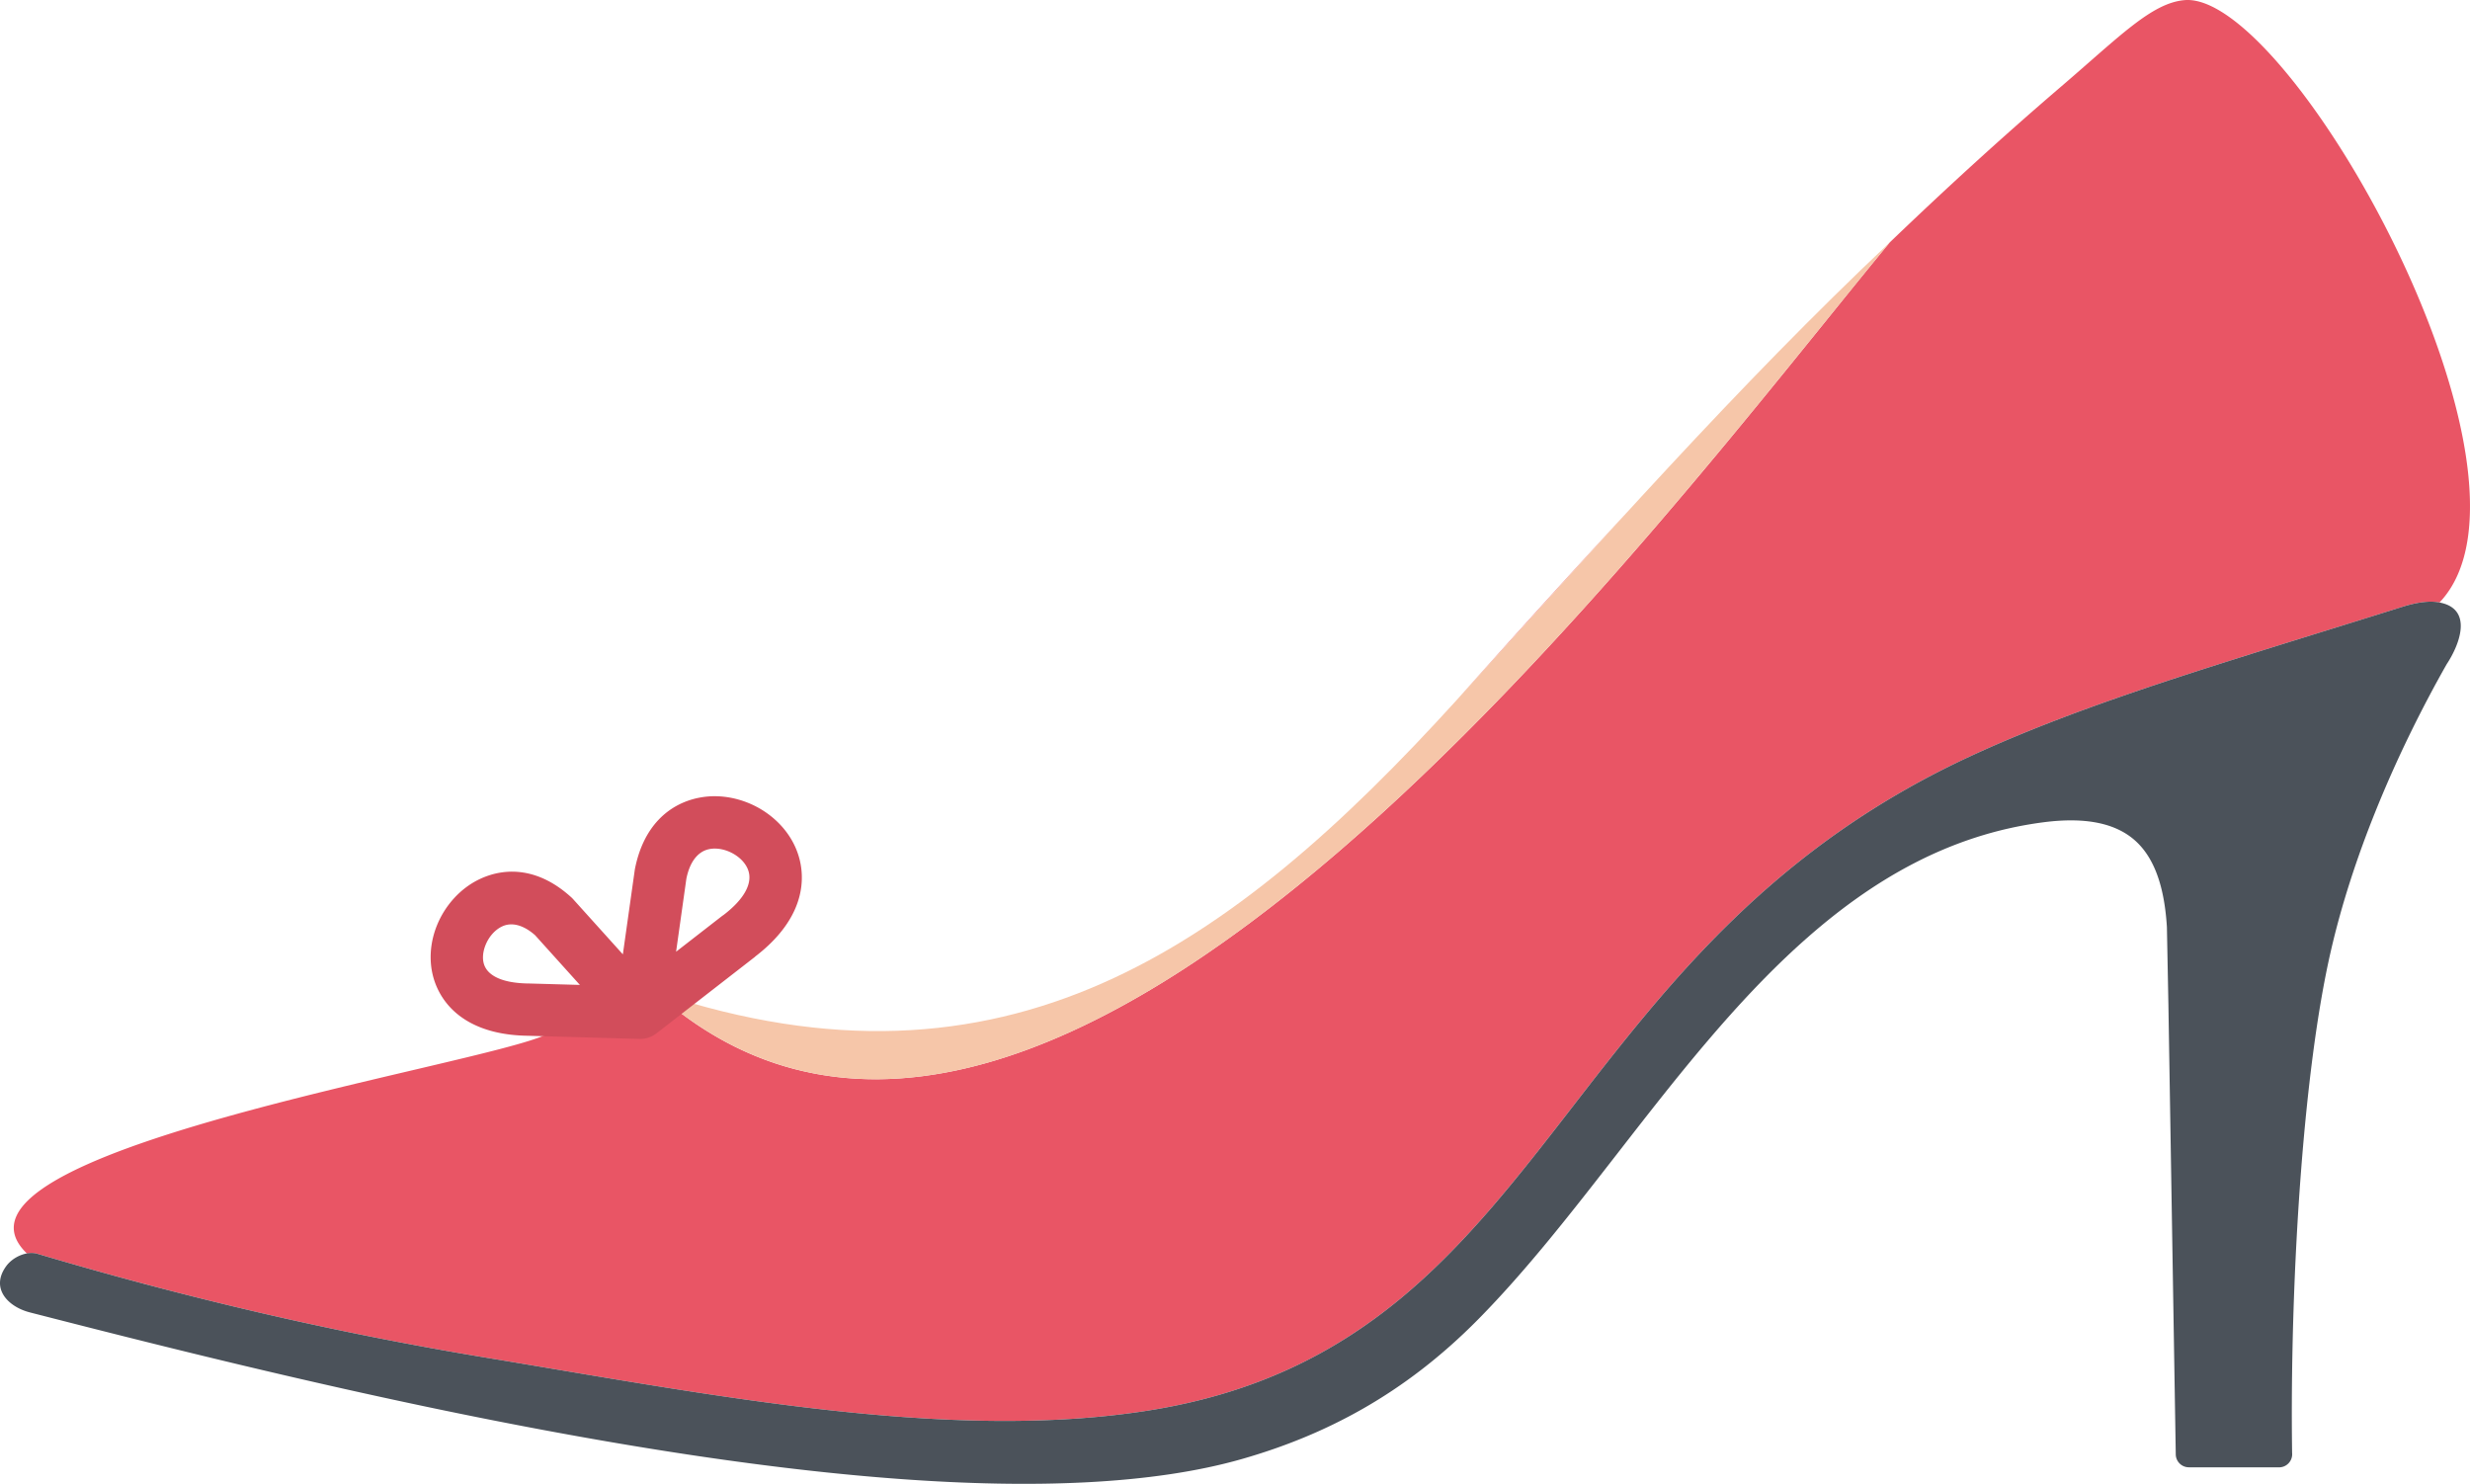 <svg xmlns="http://www.w3.org/2000/svg" shape-rendering="geometricPrecision" text-rendering="geometricPrecision" image-rendering="optimizeQuality" fill-rule="evenodd" clip-rule="evenodd" viewBox="0 0 512 307.575"><path fill="#E95565" d="M505.677 124.888C530.701 98.601 474.848-1.85 452.834.026c-6.8.579-13.428 7.503-25.475 17.819-12.243 10.484-24.064 21.287-35.632 32.401-47.312 57.168-172.977 228.255-255.295 155.928l.169-.343-.581-.189c-6.715-.678-15.002 5.251-22.545 8.707-13.926 6.71-129.763 24.496-107.875 45.495a6.822 6.822 0 011.61-.044c.196.012.394.046.591.104a785.08 785.08 0 0045.956 12.173 743.863 743.863 0 0046.946 9.338c5.12.846 9.48 1.582 13.846 2.319 42.701 7.206 86.223 14.549 123.482 8.65 44.638-7.068 65.247-33.673 87.899-62.918 20.093-25.941 41.759-53.911 82.751-72.825 20.66-9.531 44.149-16.821 73.605-25.961 4.542-1.41 9.215-2.86 15.812-4.927 2.836-.886 5.34-1.223 7.255-.922l.324.057zm-167.971-19.18c-11.823 12.783-23.661 25.903-35.712 39.354 11.98-13.191 23.788-26.358 35.712-39.354z"/><path fill="#F6C6A9" d="M301.994 145.062c-47.304 52.078-93.88 84.475-165.393 60.769l-.169.343c82.32 72.329 207.988-98.767 255.298-155.931-31.77 29.97-60.224 62.327-89.736 94.819z"/><path fill="#4B525A" fill-rule="nonzero" d="M472.42 304.158h-18.7v-.011a2.711 2.711 0 01-2.71-2.667l-1.526-93.206-.311-16.117c-.468-7.564-2.234-13.699-6.149-17.509-3.866-3.764-10.067-5.43-19.521-4.193-38.83 5.087-64.104 37.599-88.196 68.592-9.518 12.244-18.858 24.258-28.895 34.429-7.681 7.785-15.62 13.789-23.778 18.459-8.165 4.673-16.548 8.015-25.117 10.472-18.765 5.381-43.616 6.152-70.841 4.174-27.071-1.967-56.519-6.649-84.644-12.205-18.515-3.658-36.655-7.748-53.213-11.704-16.162-3.86-30.717-7.577-42.622-10.631-4.601-1.184-8.244-5.034-4.894-9.612 1.359-1.859 4.222-3.192 6.498-2.525a785.08 785.08 0 0045.956 12.173 743.863 743.863 0 0046.946 9.338c5.12.846 9.48 1.582 13.846 2.319 42.701 7.206 86.223 14.549 123.482 8.65 44.638-7.068 65.247-33.673 87.899-62.918 20.093-25.941 41.759-53.911 82.751-72.825 20.66-9.531 44.149-16.821 73.605-25.961 4.542-1.41 9.215-2.86 15.812-4.927 2.836-.886 5.34-1.223 7.255-.922 7.444 1.163 4.544 8.723 1.818 12.839-4.834 8.521-10.1 18.947-14.718 30.403-3.738 9.27-7.05 19.205-9.361 29.332-2.797 12.249-4.819 28.445-6.134 45.596-1.512 19.719-2.087 40.591-1.832 58.157l.014.279a2.722 2.722 0 01-2.72 2.721z"/><path fill="#D24D5B" fill-rule="nonzero" d="M109.706 203.862l10.496.295-9.29-10.308c-2.657-2.337-5.035-2.643-6.779-1.839-1.54.709-2.785 2.159-3.472 3.846-.638 1.569-.759 3.243-.123 4.543.938 1.916 3.684 3.402 9.062 3.462l.106.001zm46.802-5.531l-20.271 15.743c-.102.08-.206.155-.312.227a5.404 5.404 0 01-3.357 1.049l-23.16-.653c-10.182-.144-16.005-4.237-18.6-9.538-2.09-4.269-1.942-9.146-.218-13.381 1.676-4.119 4.891-7.734 8.996-9.626 5.444-2.508 12.183-2.141 18.693 3.718.182.154.355.323.519.505l10.312 11.443 2.487-17.619c1.748-8.992 7.04-13.497 13.032-14.79l.264-.05c4.45-.888 9.191.143 13.017 2.489 4.004 2.456 7.112 6.387 8.025 11.146 1.146 5.987-1.117 12.967-9.441 19.319l.014.018zm-16.364-1.055l9.692-7.528.014.018.05-.04c4.458-3.39 5.806-6.415 5.37-8.693-.304-1.585-1.476-2.98-3.011-3.921-1.592-.976-3.486-1.429-5.194-1.114l-.142.033c-2.026.438-3.884 2.283-4.651 6.143l-2.128 15.102z"/></svg>
